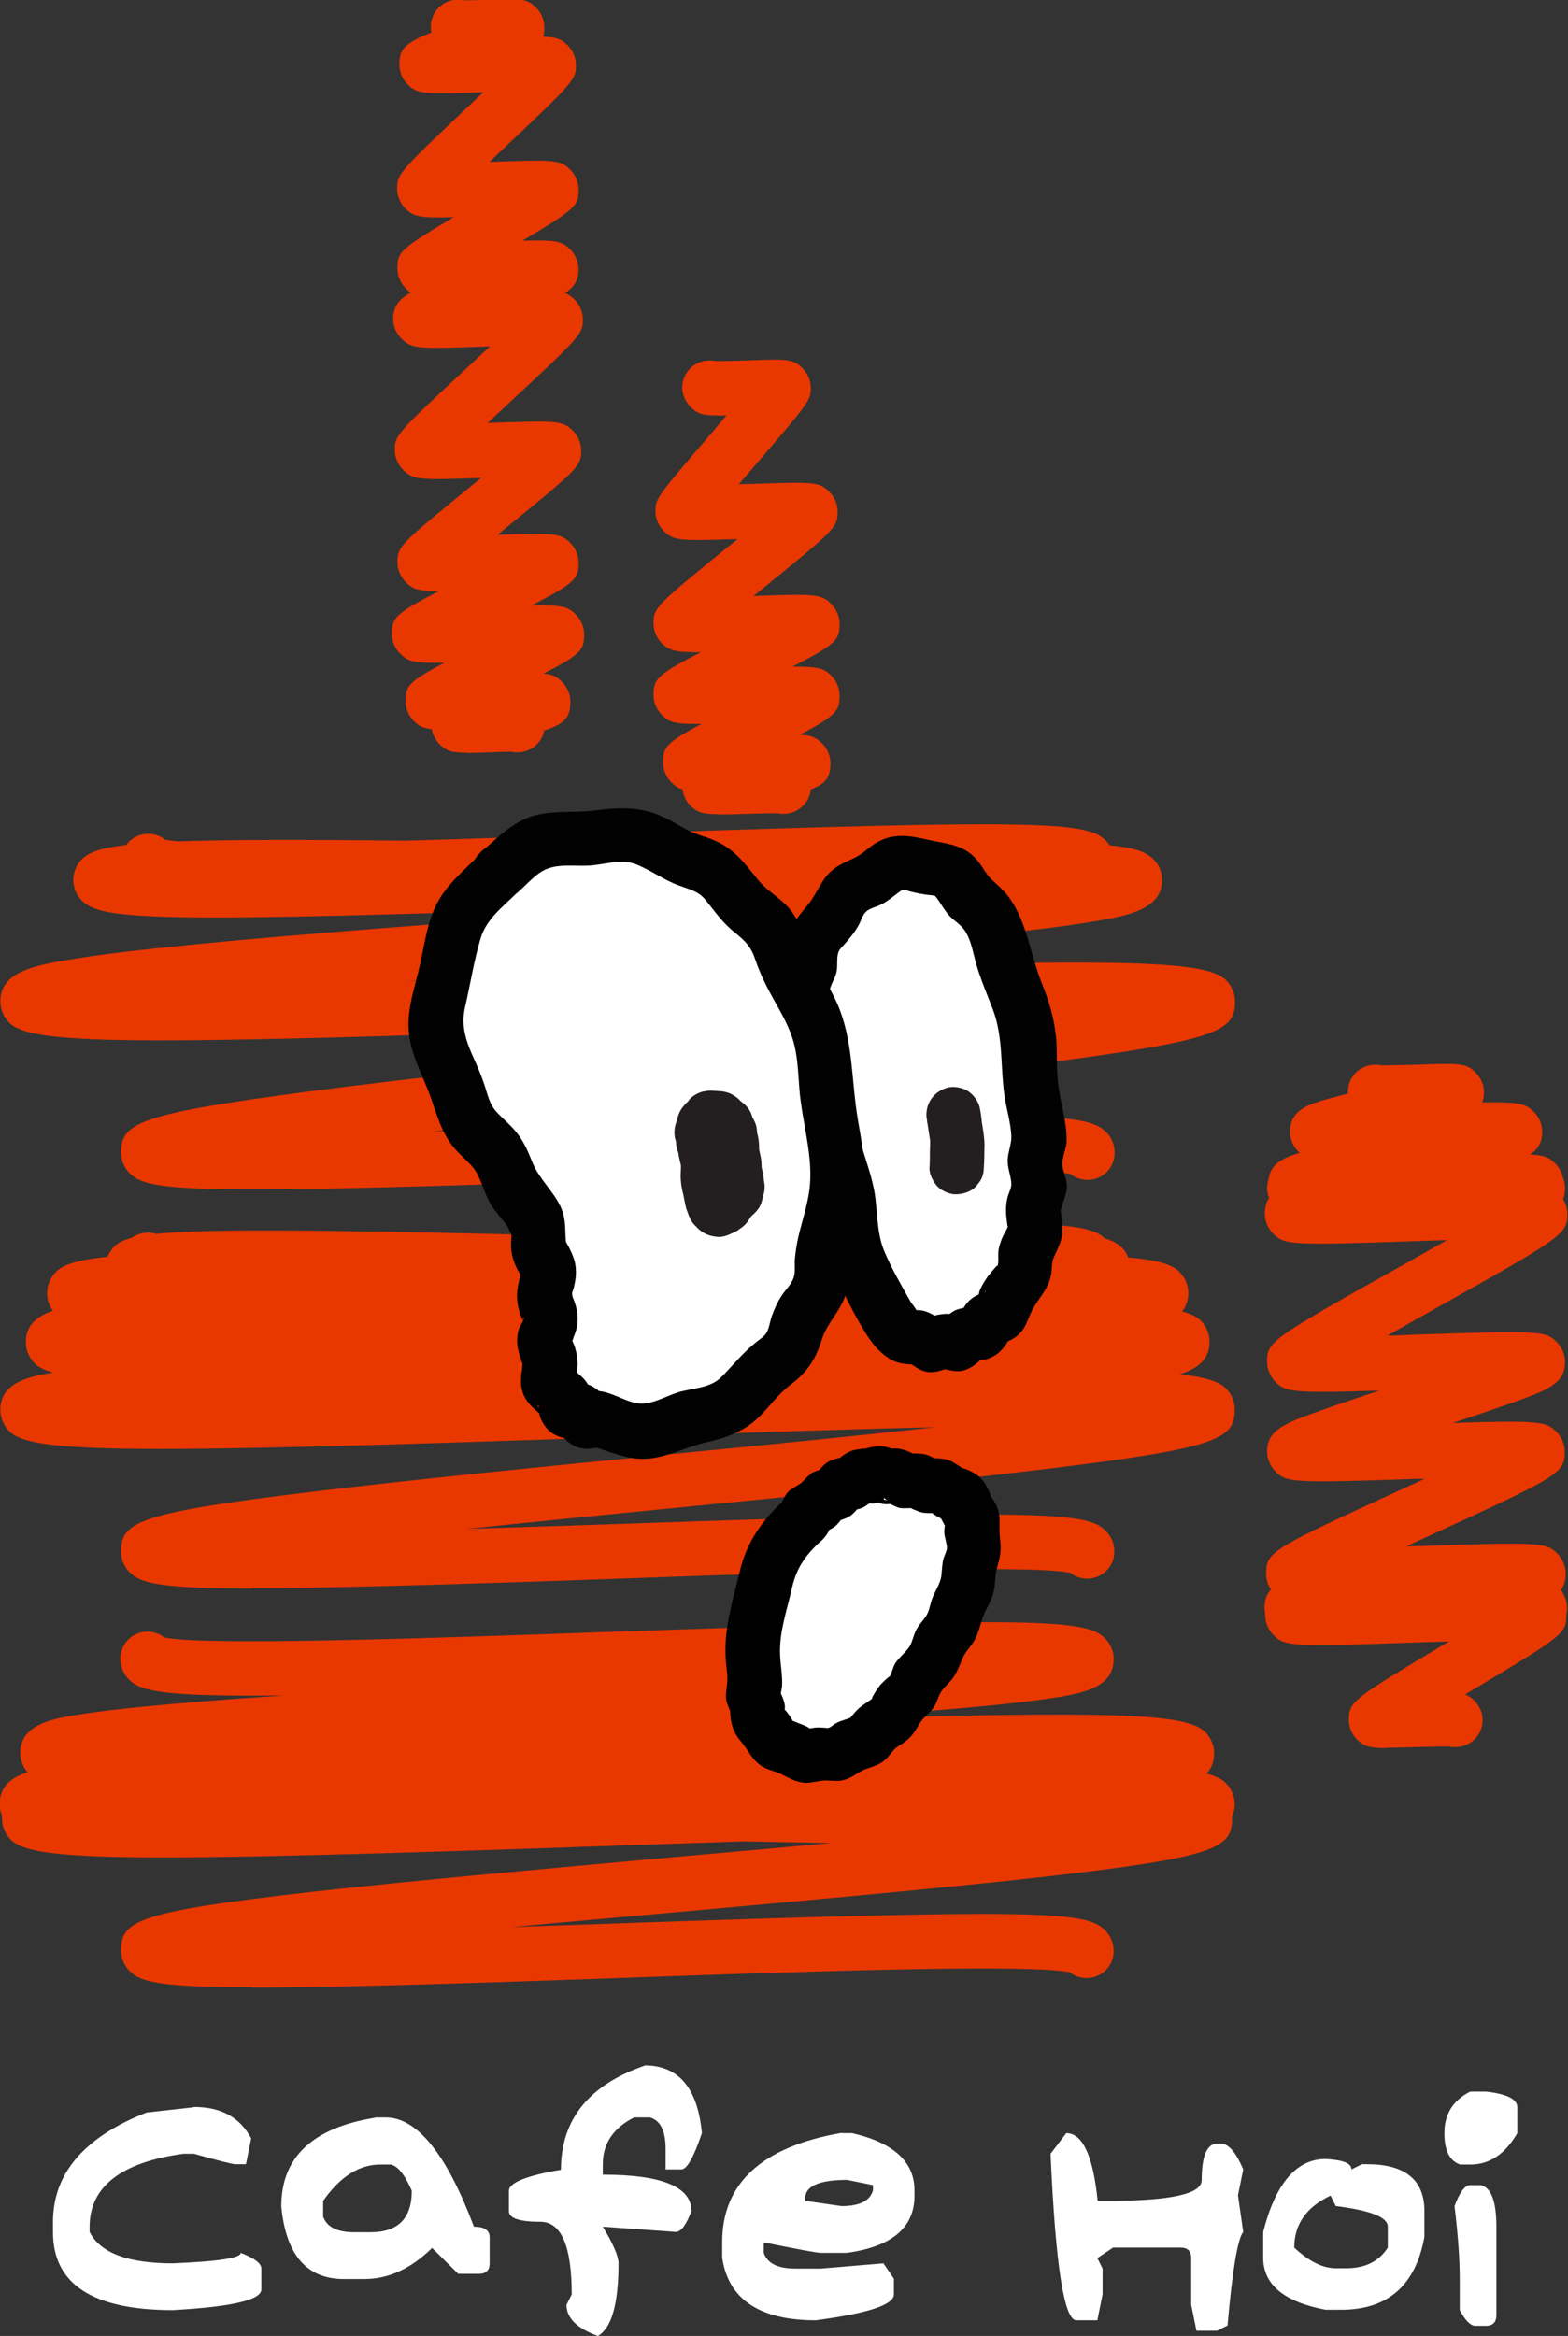 <?xml version="1.0" encoding="UTF-8"?>
<svg id="Layer_2" data-name="Layer 2" xmlns="http://www.w3.org/2000/svg" viewBox="0 0 47.94 71.41">
  <rect x="0" y="0" width="47.94" height="71.41" fill="#333333" stroke="none"/>
  <defs>
    <style>
      .cls-1 {
        fill: #fff;
      }

      .cls-2 {
        fill: #020202;
      }

      .cls-3 {
        fill: #e93700;
      }

      .cls-4 {
        fill: #231f20;
      }
    </style>
  </defs>
  <g id="design">
    <g>
      <g>
        <g>
          <path class="cls-3" d="M7.72,36.36c-2.81,0-3.42-.16-3.74-.48-.18-.17-.28-.4-.28-.65,0-.9,.53-1.18,5.79-1.87,3.05-.4,7.17-.84,11.15-1.27,2.85-.31,6.01-.64,8.75-.97-3.21,.07-7.04,.2-10.48,.32-14.97,.52-17.93,.5-18.62-.17-.18-.18-.28-.41-.28-.66,0-.92,1.09-1.1,2.15-1.28,.89-.15,2.16-.3,3.89-.47,3.18-.31,7.49-.63,11.66-.94,1.21-.09,2.48-.18,3.75-.28-.86,.03-1.71,.06-2.54,.09-14.1,.49-15.79,.4-16.4-.18-.18-.17-.28-.41-.28-.65s.1-.47,.27-.64c.2-.19,.51-.33,1.35-.43,.15-.21,.4-.34,.67-.34,.2,0,.38,.07,.52,.18,.11,.02,.25,.04,.43,.05,1.44-.05,3.61-.06,6.91-.02,2.1-.06,4.37-.14,6.46-.21,12.92-.45,14.36-.37,14.94,.19,.05,.05,.1,.1,.13,.16,.82,.08,1.13,.22,1.33,.41,.18,.17,.28,.41,.28,.65,0,.92-1.09,1.1-2.15,1.28-.89,.15-2.16,.3-3.89,.47-3.18,.31-7.49,.63-11.66,.94-1.74,.13-3.58,.27-5.38,.41,2.13-.06,4.34-.14,6.41-.21,14.97-.52,17.93-.5,18.62,.17,.18,.18,.28,.41,.28,.66,0,.9-.53,1.18-5.79,1.87-3.05,.4-7.17,.84-11.15,1.27-2.46,.26-5.14,.55-7.59,.83,1.86-.05,3.81-.12,5.63-.19,12.92-.45,14.36-.37,14.94,.19,.18,.17,.28,.4,.28,.65,0,.46-.37,.83-.83,.83-.2,0-.38-.07-.52-.18-1.28-.26-8.2-.02-13.8,.18-5.6,.2-9.04,.29-11.19,.29Zm24.68-1.12h0s0,0,0,0Zm0,0h0s0,0,0,0Zm0,0h0s0,0,0,0Zm0,0h0s0,0,0,0Zm0,0h0s0,0,0,0Z"/>
          <path class="cls-3" d="M7.72,48.56c-2.81,0-3.42-.16-3.74-.48-.18-.17-.28-.4-.28-.65,0-.91,.53-1.18,5.79-1.82,3.05-.37,7.17-.78,11.15-1.17,2.58-.25,5.41-.53,7.96-.81-3.04,.07-6.53,.19-9.69,.3-14.97,.52-17.93,.5-18.62-.17-.18-.18-.28-.41-.28-.66,0-.78,.75-1.01,1.62-1.14-.28-.07-.45-.17-.56-.27-.18-.18-.28-.41-.28-.66,0-.53,.35-.8,.83-.96-.12-.16-.18-.34-.18-.54,0-.24,.1-.47,.27-.65,.21-.21,.62-.36,1.57-.46,.05-.11,.12-.21,.2-.3,.11-.11,.27-.21,.55-.28,.2-.15,.5-.2,.75-.12,1.47-.15,4.63-.14,11.87,.04,.75-.03,1.49-.05,2.2-.08,12.85-.45,14.35-.37,14.93,.18,.25,.07,.39,.16,.5,.26,.1,.09,.17,.2,.21,.32,.93,.08,1.34,.22,1.56,.43,.18,.18,.28,.41,.28,.65s-.07,.42-.19,.57c.28,.07,.45,.17,.56,.27,.18,.18,.28,.41,.28,.66,0,.55-.38,.83-.91,.99,.81,.09,1.2,.23,1.4,.42,.18,.18,.28,.41,.28,.66,0,.91-.53,1.18-5.79,1.82-3.05,.37-7.17,.78-11.15,1.17-2.11,.21-4.39,.43-6.54,.66,1.53-.05,3.11-.1,4.58-.15,12.92-.45,14.36-.37,14.94,.19,.18,.17,.28,.4,.28,.65,0,.46-.37,.83-.83,.83-.2,0-.38-.07-.52-.18-1.28-.26-8.2-.02-13.8,.18-5.6,.2-9.04,.29-11.19,.29Zm24.68-1.12h0s0,0,0,0Zm0,0h0s0,0,0,0Zm0,0h0s0,0,0,0Zm0,0h0s0,0,0,0Zm0,0h0s0,0,0,0Z"/>
          <path class="cls-3" d="M7.72,60.75c-2.81,0-3.42-.16-3.74-.48-.18-.17-.28-.4-.28-.65,0-.91,.53-1.18,5.79-1.78,3.04-.34,7.16-.71,11.13-1.07,1.55-.14,3.18-.28,4.79-.43-.83-.01-1.72-.03-2.66-.05-1.3,.04-2.6,.09-3.85,.13-14.92,.52-17.87,.49-18.56-.17-.18-.18-.28-.41-.28-.66,0-.03,0-.06,0-.09-.05-.11-.07-.23-.07-.35,0-.54,.35-.81,.85-.97-.14-.17-.22-.37-.22-.59,0-.92,1.06-1.07,2.08-1.22,.84-.12,2.03-.24,3.65-.37,.72-.06,1.51-.11,2.34-.17-3.66,.04-4.37-.12-4.73-.47-.18-.17-.28-.4-.28-.65,0-.46,.37-.83,.83-.83,.2,0,.38,.07,.52,.18,1.28,.26,8.2,.02,13.8-.18,12.92-.45,14.36-.37,14.94,.19,.18,.17,.28,.4,.28,.65,0,.92-1.06,1.07-2.08,1.22-.84,.12-2.03,.24-3.65,.37-1.15,.09-2.46,.18-3.85,.27,9.62-.3,11.79-.2,12.37,.36,.18,.18,.28,.41,.28,.66,0,.26-.08,.46-.23,.62,.29,.08,.47,.17,.58,.28,.18,.18,.28,.41,.28,.66,0,.13-.03,.25-.08,.37,0,.02,0,.04,0,.07,0,.91-.53,1.18-5.79,1.78-3.04,.34-7.16,.71-11.13,1.07-1.65,.15-3.4,.3-5.11,.46,1.08-.04,2.16-.07,3.19-.11,12.92-.45,14.36-.37,14.94,.19,.18,.17,.28,.4,.28,.65,0,.46-.37,.83-.83,.83-.2,0-.38-.07-.52-.18-1.28-.26-8.2-.02-13.8,.18-5.6,.2-9.04,.29-11.19,.29Zm24.68-1.12h0s0,0,0,0Zm0,0h0s0,0,0,0Zm0,0h0s0,0,0,0Zm0,0h0s0,0,0,0Zm0,0h0s0,0,0,0ZM5.37,50.71h0s0,0,0,0Zm0,0h0s0,0,0,0Zm0,0h0s0,0,0,0Zm0,0h0s0,0,0,0Zm0,0h0s0,0,0,0Z"/>
          <path class="cls-3" d="M42.39,53.44c-.53,0-.68-.06-.89-.25-.16-.16-.26-.38-.26-.6,0-.58,.11-.64,2.91-2.32,.05-.03,.1-.06,.16-.09-.34,.01-.67,.02-.98,.03-3.91,.14-4.05,.11-4.39-.22-.16-.16-.26-.39-.26-.61,0-.02,0-.04,0-.06-.01-.05-.02-.1-.02-.16,0-.25,.07-.43,.2-.57-.1-.14-.15-.31-.15-.48,0-.68,.16-.75,4.23-2.62,.2-.09,.4-.18,.61-.28-.07,0-.15,0-.22,0-3.84,.13-3.99,.11-4.33-.22-.16-.16-.26-.39-.26-.61,0-.68,.54-.87,1.72-1.29,.48-.17,1.08-.37,1.71-.58-2.72,.09-2.87,.03-3.17-.26-.16-.16-.26-.39-.26-.61,0-.63,.08-.69,4.19-2.99,.41-.23,.87-.49,1.31-.74-.31,.01-.62,.02-.91,.03-3.92,.14-4.06,.11-4.4-.22-.16-.16-.26-.39-.26-.61,0-.2,.04-.36,.13-.49-.04-.1-.06-.2-.06-.3s.02-.2,.05-.3c.07-.43,.41-.62,.95-.78-.01-.01-.02-.02-.04-.03-.16-.16-.26-.38-.26-.61,0-.69,.59-.85,1.28-1.04,.15-.04,.32-.08,.49-.13,0-.02,0-.03,0-.05,0-.46,.37-.83,.83-.83,.07,0,.14,0,.2,.02,.2,0,.68-.01,1.02-.02,1.38-.05,1.56-.05,1.85,.23,.16,.16,.26,.38,.26,.6,0,.12-.02,.23-.05,.32,1.18-.02,1.33,.06,1.57,.28,.16,.16,.26,.38,.26,.61,0,.34-.13,.55-.37,.7,.49,.03,.61,.12,.77,.28,.11,.11,.19,.25,.23,.41,.04,.1,.07,.22,.07,.33,0,.13-.02,.25-.06,.35,.08,.13,.13,.29,.13,.44,0,.63-.08,.69-4.19,2.99-.41,.23-.86,.48-1.31,.74,.29,0,.57-.02,.84-.03,3.85-.13,3.99-.11,4.33,.22,.16,.16,.26,.39,.26,.61,0,.68-.54,.87-1.72,1.29-.48,.17-1.08,.37-1.71,.58,2.71-.09,2.85-.03,3.16,.26,.16,.16,.26,.39,.26,.61,0,.68-.16,.75-4.23,2.62-.2,.09-.4,.18-.61,.28,.09,0,.17,0,.25,0,3.88-.14,4.02-.11,4.36,.22,.16,.16,.26,.39,.26,.61s-.05,.38-.15,.51c.12,.15,.19,.35,.19,.54,0,.05,0,.1-.02,.16,0,.02,0,.04,0,.06,0,.58-.11,.64-2.91,2.32-.06,.03-.12,.07-.18,.11,.1,.04,.18,.1,.27,.18,.16,.16,.26,.38,.26,.6,0,.46-.37,.83-.83,.83-.07,0-.14,0-.2-.02-.19,0-.67,.01-1,.02-.41,.01-.72,.02-.95,.02Zm1.31-.86c0,.2,.07,.36,.16,.49-.1-.14-.16-.31-.16-.49Zm-.97-19.7s.06,.09,.08,.14c0,0,0,0,0,0-.02-.05-.05-.1-.08-.14Z"/>
          <g>
            <path class="cls-3" d="M14.27,23.01c-.46,0-.61-.05-.82-.25-.13-.13-.22-.29-.25-.47-.28-.03-.4-.1-.54-.24-.16-.16-.26-.38-.26-.61,0-.46,.08-.6,1.19-1.18-.95,.02-1.11-.04-1.35-.27-.16-.16-.26-.38-.26-.61,0-.49,.1-.62,1.44-1.31-.66,0-.81-.07-1.01-.27-.16-.16-.26-.38-.26-.61,0-.49,.09-.56,2.29-2.36,.09-.07,.18-.15,.27-.22-1.9,.07-2.07,.06-2.38-.24-.16-.16-.26-.38-.26-.61,0-.45,.04-.5,2.31-2.61,.19-.18,.4-.37,.6-.56-.01,0-.02,0-.03,0-2.17,.08-2.35,.08-2.67-.23-.16-.16-.26-.38-.26-.61,0-.4,.21-.63,.54-.8-.05-.03-.1-.08-.15-.13-.16-.16-.26-.38-.26-.61,0-.5,.07-.59,1.72-1.57-1.06,.03-1.22-.02-1.47-.26-.16-.16-.26-.38-.26-.61,0-.45,.08-.53,2.16-2.5,.15-.14,.31-.3,.48-.45-1.84,.06-2,.06-2.31-.23-.16-.16-.26-.38-.26-.61,0-.48,.15-.65,.98-.99-.01-.06-.02-.11-.02-.17,0-.46,.37-.83,.83-.83,.06,0,.12,0,.17,.02,.14,0,.47,0,.7-.02,1.04-.04,1.22-.04,1.51,.23,.16,.16,.26,.38,.26,.6,0,.11,0,.21-.03,.3,.44,.02,.56,.09,.74,.26,.16,.16,.26,.38,.26,.61,0,.45-.08,.53-2.16,2.5-.15,.14-.32,.3-.48,.46,1.98-.07,2.15-.07,2.46,.23,.16,.16,.26,.38,.26,.61,0,.5-.07,.59-1.72,1.57,1.06-.03,1.21,.02,1.46,.26,.16,.16,.26,.38,.26,.61,0,.35-.16,.57-.42,.73,.12,.04,.2,.11,.29,.19,.16,.16,.26,.38,.26,.61,0,.45-.04,.5-2.31,2.61-.19,.18-.4,.37-.6,.56,2.11-.07,2.28-.08,2.6,.23,.16,.16,.26,.38,.26,.61,0,.49-.09,.56-2.29,2.36-.09,.07-.18,.15-.27,.22,1.76-.06,1.92-.05,2.22,.24,.16,.16,.26,.38,.26,.61,0,.49-.1,.62-1.44,1.31,.96-.02,1.11,.04,1.35,.27,.16,.16,.26,.38,.26,.61,0,.47-.08,.61-1.24,1.2,.29,.03,.41,.1,.56,.25,.16,.16,.26,.38,.26,.61,0,.49-.18,.68-.8,.88-.07,.38-.41,.67-.82,.67-.06,0-.12,0-.18-.02-.15,0-.47,.01-.7,.02-.29,.01-.52,.02-.7,.02Zm.93-.32s.01,.02,.02,.02c0,0-.01-.02-.02-.02,0,0,0,0,0,0ZM14.66,.3s.07,.08,.09,.13c0,0,0,0,0,0-.03-.05-.06-.09-.1-.13Z"/>
            <path class="cls-3" d="M21.98,24.89c-.51,0-.66-.06-.86-.25-.14-.13-.23-.32-.25-.51-.15-.04-.24-.11-.34-.21-.16-.16-.26-.38-.26-.61,0-.46,.08-.6,1.18-1.18-.84,.01-.99-.05-1.21-.27-.16-.16-.26-.38-.26-.61,0-.49,.1-.62,1.44-1.31-.8,0-.95-.05-1.18-.27-.16-.16-.26-.38-.26-.61,0-.49,.09-.56,2.3-2.36,.09-.07,.18-.14,.27-.22-1.78,.06-1.95,.05-2.25-.24-.16-.16-.26-.38-.26-.61,0-.39,.03-.43,1.75-2.43,.13-.16,.28-.33,.42-.5-.71,.02-.86-.03-1.09-.25-.16-.16-.26-.38-.26-.6,0-.46,.37-.83,.83-.83,.07,0,.13,0,.19,.02,.18,0,.61-.01,.91-.02,1.29-.05,1.45-.05,1.74,.23,.16,.16,.26,.38,.26,.6,0,.39-.03,.43-1.75,2.43-.14,.16-.29,.34-.45,.52,.07,0,.13,0,.2,0,2.08-.07,2.25-.08,2.56,.23,.16,.16,.26,.38,.26,.61,0,.49-.09,.56-2.3,2.36-.09,.07-.18,.15-.27,.22,1.89-.07,2.07-.06,2.37,.24,.16,.16,.26,.38,.26,.61,0,.49-.1,.62-1.44,1.31,.81,0,.96,.05,1.18,.27,.16,.16,.26,.38,.26,.61,0,.46-.08,.6-1.21,1.2,.37,.02,.5,.1,.67,.26,.16,.16,.26,.38,.26,.61,0,.43-.14,.63-.6,.8-.04,.42-.4,.75-.83,.75-.07,0-.13,0-.19-.02-.18,0-.62,.01-.92,.02-.38,.01-.67,.02-.88,.02Zm1.3-.39s.02,.03,.03,.05c-.01-.02-.02-.03-.03-.05,0,0,0,0,0,0Zm-.92-13.14c.11,.14,.17,.32,.17,.51,0-.21-.07-.38-.17-.51Z"/>
          </g>
        </g>
        <g>
          <path class="cls-1" d="M25.49,35.09c-.08-.26-.02-.58-.1-.85s-.29-.5-.36-.77,0-.58-.06-.85-.26-.52-.31-.8c-.05-.25,.07-.53,.05-.79s-.17-.52-.16-.77,.19-.5,.24-.75,0-.55,.1-.78c.12-.26,.39-.45,.56-.69s.25-.56,.45-.76,.53-.28,.78-.42c.26-.16,.47-.41,.74-.48,.29-.08,.58,.06,.85,.12s.59,.04,.83,.21c.23,.15,.34,.46,.53,.69,.18,.21,.46,.37,.6,.62,.28,.5,.38,1.1,.57,1.67s.47,1.08,.59,1.67,.05,1.18,.11,1.76,.24,1.17,.26,1.75c0,.23-.13,.47-.13,.7s.15,.47,.14,.7-.17,.46-.19,.69,.09,.48,.06,.71-.23,.41-.29,.63,0,.48-.08,.69-.31,.35-.43,.55-.12,.47-.27,.64c-.09,.1-.28,.1-.38,.19s-.11,.29-.22,.36-.3,.02-.42,.08-.19,.24-.32,.28c-.12,.03-.26-.09-.39-.09-.12,0-.26,.14-.38,.12s-.21-.19-.33-.23-.29,.05-.4,0c-.41-.19-.65-.72-.92-1.27-.22-.44-.54-.9-.68-1.43s-.12-1.1-.21-1.58c-.14-.71-.37-1.27-.43-1.52"/>
          <path class="cls-2" d="M26.29,34.87c-.1-.45-.06-.84-.28-1.27-.06-.13-.16-.24-.19-.38-.05-.27,.02-.55-.06-.82-.08-.31-.31-.56-.28-.88,.03-.24,.05-.46,.01-.71-.02-.11-.04-.21-.07-.32-.02-.06-.04-.13-.06-.19-.02,.08-.02,.08,0,0,.03-.19,.16-.37,.21-.56s0-.44,.06-.62c.04-.12,.13-.18,.22-.29,.16-.18,.31-.37,.42-.58,.06-.12,.11-.29,.21-.38,.11-.11,.34-.15,.48-.23,.18-.09,.33-.22,.49-.34,.19-.14,.14-.11,.37-.05s.44,.1,.67,.12c.04,0,.11,.02,.15,.04-.1-.06-.04-.01,0,.04,.13,.18,.23,.37,.38,.54,.14,.15,.33,.26,.45,.42,.22,.29,.28,.73,.38,1.07,.14,.48,.33,.92,.51,1.39,.32,.86,.22,1.73,.35,2.62,.06,.41,.19,.82,.21,1.23,.01,.24-.09,.46-.11,.71-.02,.28,.11,.52,.11,.78,0,.13-.09,.27-.12,.41-.07,.29-.04,.56,0,.84,.03,.18,.07-.1,.01,.05-.05,.12-.13,.23-.18,.36s-.08,.22-.1,.34c-.03,.14,.02,.39-.04,.51,.07-.16-.3,.32-.29,.3-.08,.12-.32,.47-.27,.62,.04,.11,.19-.23,.21-.16,0,0-.29,.12-.35,.16-.14,.09-.24,.19-.32,.33-.03,.03-.05,.07-.06,.11-.11,.25-.11,.26,0,.05l.37-.21c-.13,.05-.43,.05-.62,.16-.08,.05-.17,.11-.24,.18-.02,.02-.19,.16-.08,.1l.42-.11c.08,0-.06-.04-.07-.04-.13-.06-.3-.05-.43-.03-.22,.02-.4,.13-.6,.21l.42-.11h-.1c.14,.05,.28,.09,.42,.12-.24-.1-.49-.35-.85-.35-.3,.02-.3,.04,.02,.07,0-.02,0-.03-.04-.04-.02-.07-.14-.21-.18-.27-.28-.49-.59-1.03-.81-1.55-.25-.59-.2-1.24-.31-1.86-.1-.52-.29-1.01-.43-1.52-.29-1.03-1.9-.59-1.61,.44,.15,.52,.36,1.03,.44,1.57,.12,.76,.13,1.45,.45,2.17,.26,.57,.56,1.17,.89,1.7,.18,.29,.39,.55,.67,.74,.34,.24,.69,.2,1,.22l-.42-.11c.19,.11,.37,.29,.64,.33s.52-.09,.72-.14h-.44c.29,.05,.54,.17,.84,.09,.13-.04,.25-.11,.35-.19,.05-.04,.1-.08,.15-.13,.1-.09,.07-.1-.07-.02-.33,.05,.14,.03,.21,.01,.17-.04,.34-.13,.46-.25,.09-.09,.17-.19,.23-.3l.08-.2c-.02,.06,0,.05,.04-.03l-.3,.3c-.17,.11,.37-.17,.24-.1,.1-.05,.2-.11,.28-.19,.22-.21,.26-.44,.39-.7,.21-.43,.56-.7,.61-1.23,.02-.18,0-.29,.08-.45,.11-.24,.23-.46,.25-.74,0-.14,0-.26-.02-.39,0,0-.03-.38-.04-.21,.03-.27,.19-.5,.2-.8,0-.24-.14-.47-.14-.7s.13-.47,.13-.7c.01-.56-.18-1.12-.25-1.67-.07-.49-.03-.99-.07-1.48-.06-.58-.21-1.1-.43-1.64-.39-.96-.49-2.2-1.27-2.94-.13-.13-.27-.23-.38-.37-.14-.19-.25-.4-.42-.57-.41-.4-.91-.41-1.43-.53-.56-.13-1.06-.21-1.58,.1-.2,.12-.37,.3-.57,.41-.24,.13-.49,.21-.71,.38-.4,.3-.5,.74-.8,1.1-.4,.48-.68,.81-.71,1.47-.01,.26-.11,.43-.19,.67-.1,.32-.1,.63-.03,.96,.06,.27,.1,.41,.07,.69s-.01,.57,.09,.84c.08,.21,.21,.4,.24,.63,.03,.29,0,.56,.08,.85,.07,.25,.27,.46,.34,.7,.08,.27,.04,.58,.1,.86,.23,1.05,1.84,.6,1.61-.44h0Z"/>
        </g>
        <g>
          <path class="cls-1" d="M15.27,26.7c-.41,.43-.9,.81-1.18,1.33s-.32,1.14-.45,1.72-.36,1.16-.31,1.75,.35,1.12,.59,1.67c.16,.38,.21,.82,.43,1.17s.61,.58,.85,.92,.32,.78,.53,1.13,.57,.64,.71,1.03c.09,.24-.02,.53,.03,.77s.27,.46,.3,.71-.14,.51-.13,.76,.19,.5,.19,.75c0,.21-.19,.42-.2,.63s.18,.42,.2,.63-.12,.46-.05,.66,.32,.29,.47,.46c.07,.08,.02,.28,.1,.35s.27-.02,.36,.03,.11,.26,.2,.3,.26-.09,.36-.06c.45,.15,.88,.39,1.34,.39s.9-.25,1.34-.38,.94-.16,1.34-.4c.4-.24,.65-.67,.97-1,.25-.26,.62-.42,.82-.71s.23-.7,.39-1.02,.46-.58,.58-.92,.03-.74,.11-1.09c.15-.71,.42-1.44,.44-2.2s-.19-1.48-.28-2.23-.06-1.52-.27-2.23-.65-1.37-.98-2.02c-.18-.36-.24-.81-.47-1.14s-.63-.54-.91-.83-.47-.7-.79-.95-.77-.3-1.14-.48c-.44-.21-.86-.54-1.35-.63-.49-.09-.99,.06-1.49,.09s-1.02-.03-1.48,.14-.8,.58-1.18,.9"/>
          <path class="cls-2" d="M14.68,26.11c-.46,.47-1,.9-1.31,1.49s-.38,1.21-.52,1.85c-.15,.7-.42,1.38-.35,2.11s.44,1.33,.68,2.02,.38,1.22,.9,1.72c.2,.2,.4,.36,.53,.62,.14,.29,.23,.61,.39,.89,.15,.25,.36,.45,.52,.69,.04,.06,.12,.31,.11,.17,.02,.17-.02,.34,0,.52,.02,.2,.07,.36,.15,.54,.02,.05,.16,.3,.15,.23-.02-.1-.03,.07-.03,.09-.02,.06-.04,.13-.05,.19-.05,.24-.06,.45-.01,.69,.01,.06,.03,.12,.04,.19,0-.01,.13,.34,.11,.2-.01-.07,.01-.06,.02-.04,.01,.1-.12,.26-.15,.36-.12,.42,0,.73,.14,1.12,0,.02,.03,.08,0-.05-.03-.15-.03,.12-.04,.17-.04,.22-.05,.44,.01,.65,.11,.38,.42,.57,.68,.83l-.21-.37c.02-.08,.03-.05,.03,.07,0,.07,.02,.14,.03,.21,.04,.15,.15,.33,.26,.44,.12,.12,.28,.2,.45,.24,.05,.01,.38,.02,.29,0l-.37-.21c-.13-.13,0,.06,.02,.09,.08,.13,.22,.26,.35,.34,.15,.09,.33,.12,.5,.12l.22-.03c.14-.04,.13-.04-.03-.02,.61,.19,1.13,.44,1.79,.33,.56-.09,1.06-.35,1.61-.48,.6-.13,1.14-.32,1.59-.75,.35-.33,.6-.72,.99-1.01,.51-.38,.77-.78,.96-1.39,.15-.48,.52-.81,.69-1.27,.2-.52,.12-1.09,.25-1.63,.15-.61,.32-1.21,.36-1.84s-.09-1.32-.2-1.96c-.21-1.22-.13-2.44-.65-3.6-.23-.51-.56-.97-.79-1.48s-.31-.99-.68-1.41c-.28-.32-.67-.52-.94-.86-.42-.52-.73-.96-1.38-1.22-.24-.1-.5-.16-.74-.28s-.47-.27-.72-.39c-.74-.36-1.4-.32-2.19-.22-.6,.07-1.21-.01-1.8,.15-.68,.19-1.16,.71-1.68,1.16-.34,.3-.3,.88,0,1.18,.34,.34,.84,.3,1.18,0,.29-.25,.57-.61,.94-.73,.42-.14,.92-.04,1.36-.09s.89-.19,1.3-.03c.46,.18,.85,.48,1.32,.65,.32,.12,.59,.17,.81,.44,.29,.36,.53,.71,.9,1,.32,.26,.49,.43,.62,.82,.15,.45,.36,.86,.59,1.27,.22,.39,.44,.78,.57,1.21,.14,.48,.15,.98,.19,1.48,.08,1.03,.45,2.1,.3,3.13-.07,.47-.22,.92-.33,1.38-.05,.23-.09,.47-.11,.71-.01,.21,.03,.42-.06,.61s-.24,.33-.35,.5c-.13,.2-.22,.41-.3,.63-.05,.15-.07,.34-.15,.48-.07,.13-.2,.2-.31,.29-.42,.33-.71,.71-1.08,1.08-.34,.34-.87,.33-1.31,.46-.42,.13-.86,.42-1.3,.33-.28-.06-.53-.2-.8-.29-.12-.04-.23-.07-.36-.08-.1,0-.43,.06-.36,.06l.59,.24c.11,.09,.01-.03-.03-.09-.07-.11-.16-.21-.26-.28-.11-.08-.23-.13-.37-.17-.04,0-.39-.05-.28-.01l.5,.38s.08,.31,.03,.04c-.01-.09-.02-.12-.05-.19-.06-.2-.18-.35-.34-.48-.14-.12-.26-.31-.17-.02s.03,.15,.07,.05c.04-.09,.04-.24,.05-.33,0-.16-.02-.33-.07-.49-.02-.08-.06-.18-.1-.25-.04-.07-.05-.21-.04,0,0,.24,.06-.03,.09-.11,.08-.19,.13-.38,.12-.59,0-.16-.04-.32-.09-.47-.02-.06-.05-.12-.07-.19,0-.03-.02-.18-.03-.09-.01,.11,.05-.1,.05-.09,.03-.08,.04-.17,.06-.25,.04-.21,.04-.42-.01-.63-.04-.15-.11-.3-.18-.44-.03-.06-.07-.11-.09-.17,0,.02,.02,.15,0,0-.03-.39,.01-.69-.16-1.06-.23-.49-.65-.84-.86-1.35-.12-.3-.24-.59-.44-.86s-.45-.46-.67-.7c-.15-.17-.21-.34-.28-.56-.1-.35-.23-.68-.38-1.01-.25-.55-.43-1.02-.29-1.63,.16-.69,.27-1.41,.47-2.08,.18-.63,.73-1.01,1.17-1.46,.75-.77-.43-1.95-1.18-1.18h0Z"/>
        </g>
        <path class="cls-4" d="M21.09,34.72s.03,.06,.04,.09l-.08-.2c.07,.18,.13,.37,.19,.56s.12,.37,.15,.57l-.03-.22c.02,.19,.01,.37,.01,.56s0,.37-.01,.56l.03-.22v.05c.02-.07,.05-.13,.08-.2,.14-.17,.13-.16-.03,.05-.03,.04-.05,.08-.06,.13-.05,.13-.07,.24-.08,.39l.03-.22v.03c.12-.17,.25-.33,.37-.5l-.02,.02,.2-.08c-.1,.03-.19,.07-.29,.12l.2-.08h-.03c.07,0,.15,0,.22-.02h-.03c.27,.2,.54,.4,.8,.61,0-.01,0-.03,0-.04-.03-.17-.17-.33-.3-.43-.15-.11-.31-.17-.5-.18-.01,0-.03,0-.04,0,.27,.35,.54,.7,.8,1.05,0-.01,0-.03,0-.04,.04-.21,.04-.45-.08-.64s-.28-.32-.5-.38c-.01,0-.03,0-.04-.01l.5,.38-.02-.04,.08,.2c-.09-.23-.14-.52-.18-.77l.03,.22c-.02-.16,0-.33-.01-.49-.02-.22-.07-.44-.12-.65l.03,.22c0-.12,0-.23-.04-.36-.03-.1-.08-.2-.13-.29l.08,.2v-.03c0,.07,0,.15,.02,.22,0-.09,0-.16-.01-.25s-.04-.16-.05-.24v.4c-.02,.07-.05,.13-.07,.2,.04-.1,.09-.2,.12-.3s.03-.2,.04-.31l-.03,.22v-.03c-.06,.12-.13,.25-.2,.37,.05-.06,.02-.04-.09,.06,.06-.05,.12-.09,.18-.14,.07-.07,.14-.08-.06,.03l-.42,.11h.05c-.07-.01-.15-.02-.22-.03,.14,.02,.27,.05,.41,.05l-.22-.03h.04c-.07-.02-.13-.05-.2-.07-.28-.19-.03,0,.01,.03,.04,.03,.07,.06,.11,.09,.12,.08,.05,0-.2-.2l-.08-.2c.03,.14,.09,.27,.16,.39l-.08-.2v.03c0-.07,0-.15-.02-.22,0,.13,0,.22,.03,.36,.03,.1,.08,.2,.12,.3l-.08-.2v.03c0-.07-.01-.15-.02-.22,.01,.14,0,.27,.03,.41s.06,.27,.08,.41l-.03-.22c.01,.14,0,.27,.03,.41s.06,.27,.08,.41l-.03-.22v.03c0-.07,.02-.15,.03-.22-.08,.29-.02,.51,.1,.78l-.08-.2v.03c0-.15,0-.3,0-.44v.03c.02-.07,.05-.13,.07-.2-.09,.17-.15,.36-.15,.55l.03-.22v.03c.06-.12,.13-.25,.21-.37,0,0,.18-.14,.09-.07-.07,.05-.15,.1-.21,.16-.04,.05-.12,.14-.15,.2-.04,.06,0,.03,.11-.1,.13-.11,.16-.14,.09-.1-.33,.16-.47,.54-.49,.88-.02,.44,.4,.85,.83,.83,.47-.02,.82-.37,.83-.83,0-.03,0-.06,0-.09l-.03,.22,.02-.04-.21,.37s-.18,.13-.09,.08c.07-.04,.15-.11,.21-.16,.04-.05,.12-.14,.15-.19,.04-.06,0-.03-.11,.1-.13,.11-.16,.14-.09,.09,.13-.07,.27-.21,.35-.34,.09-.16,.11-.34,.12-.52l-.11,.42c.06-.14,.12-.26,.14-.4,.03-.23-.03-.4-.12-.6l.08,.2v-.03c0,.07,.01,.15,.02,.22v-.03c0,.07-.02,.15-.03,.22,.08-.29,0-.53-.06-.81l.03,.22c-.01-.14,0-.27-.03-.41s-.06-.27-.08-.41l.03,.22c0-.09,0-.19-.01-.28-.02-.2-.07-.36-.15-.54l.08,.2v-.03c0,.07,.01,.15,.02,.22,0-.13,0-.24-.04-.38-.04-.11-.09-.2-.15-.3l.08,.2c-.03-.11-.06-.23-.12-.33s-.14-.19-.24-.26c.04,.03-.14-.11-.14-.1,.01-.02,.16,.15,.09,.06-.04-.06-.14-.13-.21-.17-.17-.11-.37-.13-.57-.13l.22,.03c-.2-.04-.38-.06-.58-.01-.15,.03-.37,.16-.45,.29-.03,.03-.01,.02,.05-.03,.11-.09,.08-.06-.11,.09-.04,.04-.07,.08-.11,.13-.14,.18-.18,.38-.2,.6l.03-.22s0,.05-.02,.08l.08-.2c-.08,.17-.14,.31-.14,.51,0,.14,.03,.23,.07,.35l-.03-.22c0,.24,.03,.44,.16,.65l-.08-.2v.03c0-.07,0-.15-.02-.22,.01,.15,.02,.3,.06,.45,.02,.1,.05,.19,.06,.29l-.03-.22c.02,.14,0,.28,0,.42,0,.21,.04,.41,.09,.61,.03,.14,.05,.28,.09,.41,.04,.11,.08,.23,.14,.34,.12,.2,.32,.33,.54,.39l-.58-1.03s0,.03,0,.04c-.04,.27-.02,.5,.15,.73s.38,.31,.65,.33c.01,0,.03,0,.04,0l-.8-.61s0,.03,0,.04c.04,.18,.16,.32,.3,.43,.16,.12,.31,.16,.5,.18,.17,.02,.36-.06,.51-.14l-.2,.08c.16-.05,.33-.12,.45-.25,.17-.19,.24-.4,.26-.65l-.03,.22v-.03c-.02,.07-.05,.13-.08,.2-.14,.17-.12,.16,.04-.05,.04-.07,.07-.15,.1-.23,.03-.1,.03-.22,.04-.32,.01-.12,.01-.24,0-.36,0-.23,.01-.46-.01-.69-.03-.3-.1-.56-.19-.84s-.18-.56-.31-.82c-.19-.39-.78-.53-1.14-.3-.4,.26-.5,.72-.3,1.14h0Z"/>
        <path class="cls-4" d="M28.34,34.28c.02,.07,.03,.14,.04,.22l-.03-.22c.03,.24,.07,.48,.11,.72l-.03-.22c.02,.15,0,.3,0,.45s0,.3-.01,.45c-.02,.2,.11,.45,.24,.59,.14,.14,.38,.25,.59,.24s.44-.08,.59-.24l.13-.17c.08-.13,.11-.27,.11-.42,.02-.22,.01-.44,.02-.66,0-.28-.06-.56-.1-.84l.03,.22c-.02-.19-.04-.38-.08-.56-.05-.2-.21-.4-.38-.5s-.44-.15-.64-.08c-.44,.14-.69,.57-.58,1.03h0Z"/>
        <g>
          <path class="cls-1" d="M24.55,46.46c-.33,.31-.66,.62-.87,1.03s-.27,.85-.38,1.3-.25,.88-.29,1.32,.05,.93,.07,1.35c0,.12-.07,.25-.06,.37s.11,.23,.14,.35-.02,.26,.02,.37,.17,.18,.24,.29c.09,.14,.14,.32,.27,.42s.31,.12,.47,.18,.29,.19,.45,.22,.33-.05,.5-.06,.34,.04,.5,0,.28-.19,.43-.26,.33-.08,.47-.18,.21-.26,.34-.38,.3-.17,.41-.29,.15-.3,.25-.44,.27-.21,.36-.35,.12-.32,.21-.46c.12-.18,.31-.31,.42-.49s.15-.41,.26-.59,.28-.33,.37-.52,.1-.42,.18-.62c.07-.18,.21-.33,.27-.52s.01-.39,.05-.58,.14-.37,.16-.56-.07-.38-.08-.57c0-.12,.06-.26,.04-.37s-.15-.21-.2-.32-.05-.26-.14-.35c-.08-.08-.23-.08-.35-.14-.11-.05-.19-.17-.3-.2s-.25,.02-.36,0-.21-.13-.33-.15-.25,.04-.36,0c-.09-.02-.16-.13-.25-.15s-.2,.04-.29,.03-.17-.11-.26-.11-.18,.09-.27,.1c-.1,.01-.22-.04-.32,0s-.16,.15-.25,.2-.22,.02-.31,.08-.13,.18-.21,.24c-.09,.06-.23,.05-.31,.11s-.12,.19-.21,.26-.22,.07-.3,.14-.09,.21-.15,.29"/>
          <path d="M23.96,45.87c-.66,.61-1.13,1.27-1.34,2.16-.21,.89-.5,1.77-.43,2.7,.01,.2,.05,.4,.05,.59,0,.21-.06,.41-.04,.62,.02,.16,.1,.27,.14,.43,0-.04-.03-.23-.01,.06s.11,.56,.31,.79c.23,.26,.35,.6,.68,.79,.17,.1,.35,.13,.53,.21,.26,.12,.46,.26,.76,.28,.2,.01,.4-.06,.6-.07s.36,.04,.57-.01c.24-.06,.37-.18,.58-.29,.18-.09,.4-.13,.58-.24,.21-.13,.3-.32,.47-.48-.1,.09,.06-.03,.07-.04,.1-.06,.19-.12,.28-.2,.18-.16,.26-.33,.38-.52,.11-.16,.27-.27,.39-.43s.15-.38,.27-.54c.1-.14,.24-.25,.34-.39,.13-.19,.2-.39,.29-.6,.08-.18,.2-.3,.31-.46,.21-.31,.23-.66,.39-.99,.1-.19,.2-.37,.25-.58,.06-.24,.03-.48,.1-.72,.08-.28,.14-.52,.1-.83-.03-.25-.02-.38-.02-.63,0-.27-.09-.52-.27-.73l-.07-.08c.07,.15,.09,.17,.06,.08,.03-.07-.13-.33-.15-.37-.15-.25-.37-.39-.64-.48-.03-.01-.21-.08-.1-.03,.1,.05-.27-.19-.33-.21-.12-.05-.25-.07-.38-.08-.06,0-.12,0-.18,0,.11,.02,.11,0-.02-.04-.25-.15-.52-.09-.8-.11l.42,.11c-.18-.1-.46-.27-.76-.26-.51,.02,.23,.15-.05,.02-.17-.08-.34-.1-.52-.08-.05,0-.39,.06-.4,.12,.28,0,.33-.02,.14-.04-.07-.02-.14-.02-.21,0-.37,.02-.57,.23-.84,.44l.37-.21c-.18,.05-.34,.06-.51,.16s-.25,.24-.38,.37l.37-.21c-.17,.07-.35,.1-.51,.19-.03,.02-.53,.51-.29,.32s-.36,.19-.38,.21c-.14,.14-.19,.3-.28,.46-.5,.95,.93,1.79,1.44,.84,.05-.09,.11-.22,.15-.29l-.3,.3c.13-.08,.26-.12,.38-.21s.18-.21,.29-.32l-.37,.21c.17-.07,.35-.1,.51-.19s.26-.25,.38-.37l-.37,.21c.14-.05,.27-.06,.41-.12s.24-.17,.35-.24l-.42,.11s.32,.01,.43,0c.08-.01,.42-.12,.38-.11h-.44c-.09-.03-.03,0,.18,.08,.06,.03,.13,.05,.2,.05,.07,.01,.47-.02,.4-.02l-.42-.11c-.03-.09,.03-.06,.16,.11,.09,.05,.18,.09,.28,.13,.16,.04,.32,0,.46,.02-.22-.04,.19,.11,.23,.12,.2,.05,.39,.01,.59,.03l-.42-.11c.14,.07,.25,.18,.4,.25,.04,.02,.31,.14,.25,.1l-.3-.3c-.04-.05,.04,.11,.06,.15,0,.02,.24,.48,.26,.45-.05,.06-.01-.58-.1-.21-.02,.07-.03,.17-.03,.24,0,.16,.09,.37,.08,.5,0,.08-.08,.23-.11,.34-.04,.17-.04,.34-.06,.51-.04,.26-.2,.46-.29,.72-.07,.21-.08,.38-.21,.55-.09,.13-.2,.24-.27,.38-.08,.16-.11,.35-.2,.5-.12,.19-.32,.33-.44,.52-.08,.13-.1,.31-.19,.43,.07-.1-.17,.13-.21,.17-.11,.11-.19,.24-.27,.38-.03,.05-.05,.13-.09,.17,.03-.03,.06-.08-.03-.01-.13,.09-.26,.17-.37,.28-.04,.04-.27,.29-.16,.21-.14,.09-.34,.11-.49,.2-.06,.03-.1,.07-.16,.11-.03,.02-.16,.06-.08,.04,.05,0-.27-.03-.34-.02-.07,0-.16,.02-.23,.03-.24,.06-.01-.02,.04,.03-.09-.1-.3-.16-.42-.21-.05-.02-.12-.06-.18-.06-.17-.01,.05,0,.06,.06-.04-.14-.16-.29-.25-.39-.03-.03-.06-.08-.09-.11-.07-.05,.05,.23,.08,.1,.04-.14-.06-.37-.12-.5-.14-.29,.01,.08,0,.06-.01,0,.04-.25,.04-.28,.02-.31-.05-.64-.06-.95-.03-.7,.21-1.36,.36-2.03s.44-1.04,.93-1.49c.79-.73-.39-1.91-1.18-1.18h0Z"/>
        </g>
      </g>
      <g>
        <path class="cls-1" d="M5.93,64.41c.83,0,1.41,.32,1.75,.96l-.16,.79h-.32c-.1,0-.52-.11-1.27-.32h-.32c-1.91,.26-2.87,1.01-2.87,2.23v.16c.32,.64,1.17,.96,2.55,.96,1.38-.06,2.07-.16,2.07-.32,.42,.16,.63,.32,.63,.48v.64c0,.32-.9,.53-2.71,.63-2.44,0-3.66-.79-3.66-2.38v-.32c0-1.47,.95-2.59,2.86-3.34l1.43-.16Z"/>
        <path class="cls-1" d="M11.47,64.73h.32c.96,0,1.86,1.11,2.7,3.34,.32,0,.48,.11,.48,.32v.8c0,.21-.11,.32-.32,.32h-.64l-.8-.79c-.64,.63-1.33,.95-2.07,.95h-.63c-1.13,0-1.77-.74-1.91-2.22,0-1.5,.95-2.4,2.86-2.71Zm-1.59,2.55v.48c.11,.32,.43,.48,.96,.48h.48c.85,0,1.27-.42,1.27-1.27-.21-.48-.42-.75-.64-.8h-.32c-.65,0-1.23,.37-1.75,1.11Z"/>
        <path class="cls-1" d="M19.71,63.14c1.04,0,1.62,.69,1.75,2.07-.25,.74-.46,1.11-.63,1.11h-.48v-.63c0-.55-.16-.87-.48-.96h-.48c-.64,.32-.96,.8-.96,1.43v.32c1.8,0,2.71,.37,2.71,1.11-.16,.43-.32,.64-.48,.64l-2.23-.16c.32,.53,.48,.9,.48,1.12,0,1.24-.21,1.98-.63,2.22-.64-.23-.96-.55-.96-.95l.16-.32c0-1.48-.32-2.22-.96-2.22s-.96-.11-.96-.32v-.63c0-.24,.53-.46,1.59-.64,0-1.53,.85-2.59,2.55-3.18Z"/>
        <path class="cls-1" d="M25.73,65.21h.32c1.27,.29,1.91,.88,1.91,1.75v.16c0,.98-.69,1.56-2.07,1.75h-.79c-.12,0-.71-.11-1.75-.32v.32c.11,.32,.43,.48,.96,.48h.79l1.91-.16,.32,.47v.48c0,.32-.8,.58-2.39,.79-1.72,0-2.67-.64-2.86-1.91v-.48c0-1.8,1.22-2.92,3.66-3.34Zm-1.11,1.91v.16l1.11,.16c.55,0,.87-.16,.96-.48v-.16l-.79-.16c-.78,0-1.21,.16-1.27,.47Z"/>
        <path class="cls-1" d="M32.6,65.21c.5,0,.82,.69,.96,2.07h.32c1.91,0,2.86-.21,2.86-.63,0-.74,.16-1.12,.48-1.12h.16c.22,.05,.43,.31,.63,.79l-.16,.79,.16,1.12c-.17,.21-.33,1.16-.48,2.86l-.32,.16h-.63l-.16-.79v-1.43c0-.21-.11-.32-.32-.32h-2.07l-.48,.32,.16,.32v.79l-.16,.79h-.64c-.38,0-.64-1.7-.79-5.09l.48-.63Z"/>
        <path class="cls-1" d="M40.53,66c.53,.03,.79,.13,.79,.32l.32-.16h.16c1.16,0,1.75,.48,1.75,1.43v.79c-.27,1.49-1.12,2.23-2.55,2.23h-.47c-1.27-.24-1.91-.77-1.91-1.59v-.79c.38-1.49,1.02-2.23,1.91-2.23Zm-.96,2.71c.45,.42,.87,.63,1.27,.63h.32c.58,0,1-.21,1.27-.63v-.64c0-.29-.53-.5-1.59-.63l-.16-.32c-.74,.35-1.11,.88-1.11,1.59Z"/>
        <path class="cls-1" d="M44.95,63.94h.48c.64,.07,.96,.23,.96,.48v.79c-.37,.64-.85,.96-1.43,.96h-.32c-.32-.11-.48-.43-.48-.96,0-.58,.26-1,.79-1.27Zm0,2.86h.32c.32,.07,.48,.49,.48,1.27v2.71c0,.21-.11,.32-.32,.32h-.32c-.15,0-.31-.16-.48-.48v-.96c0-.58-.05-1.32-.16-2.22,.16-.43,.32-.64,.48-.64Z"/>
      </g>
    </g>
  </g>
</svg>